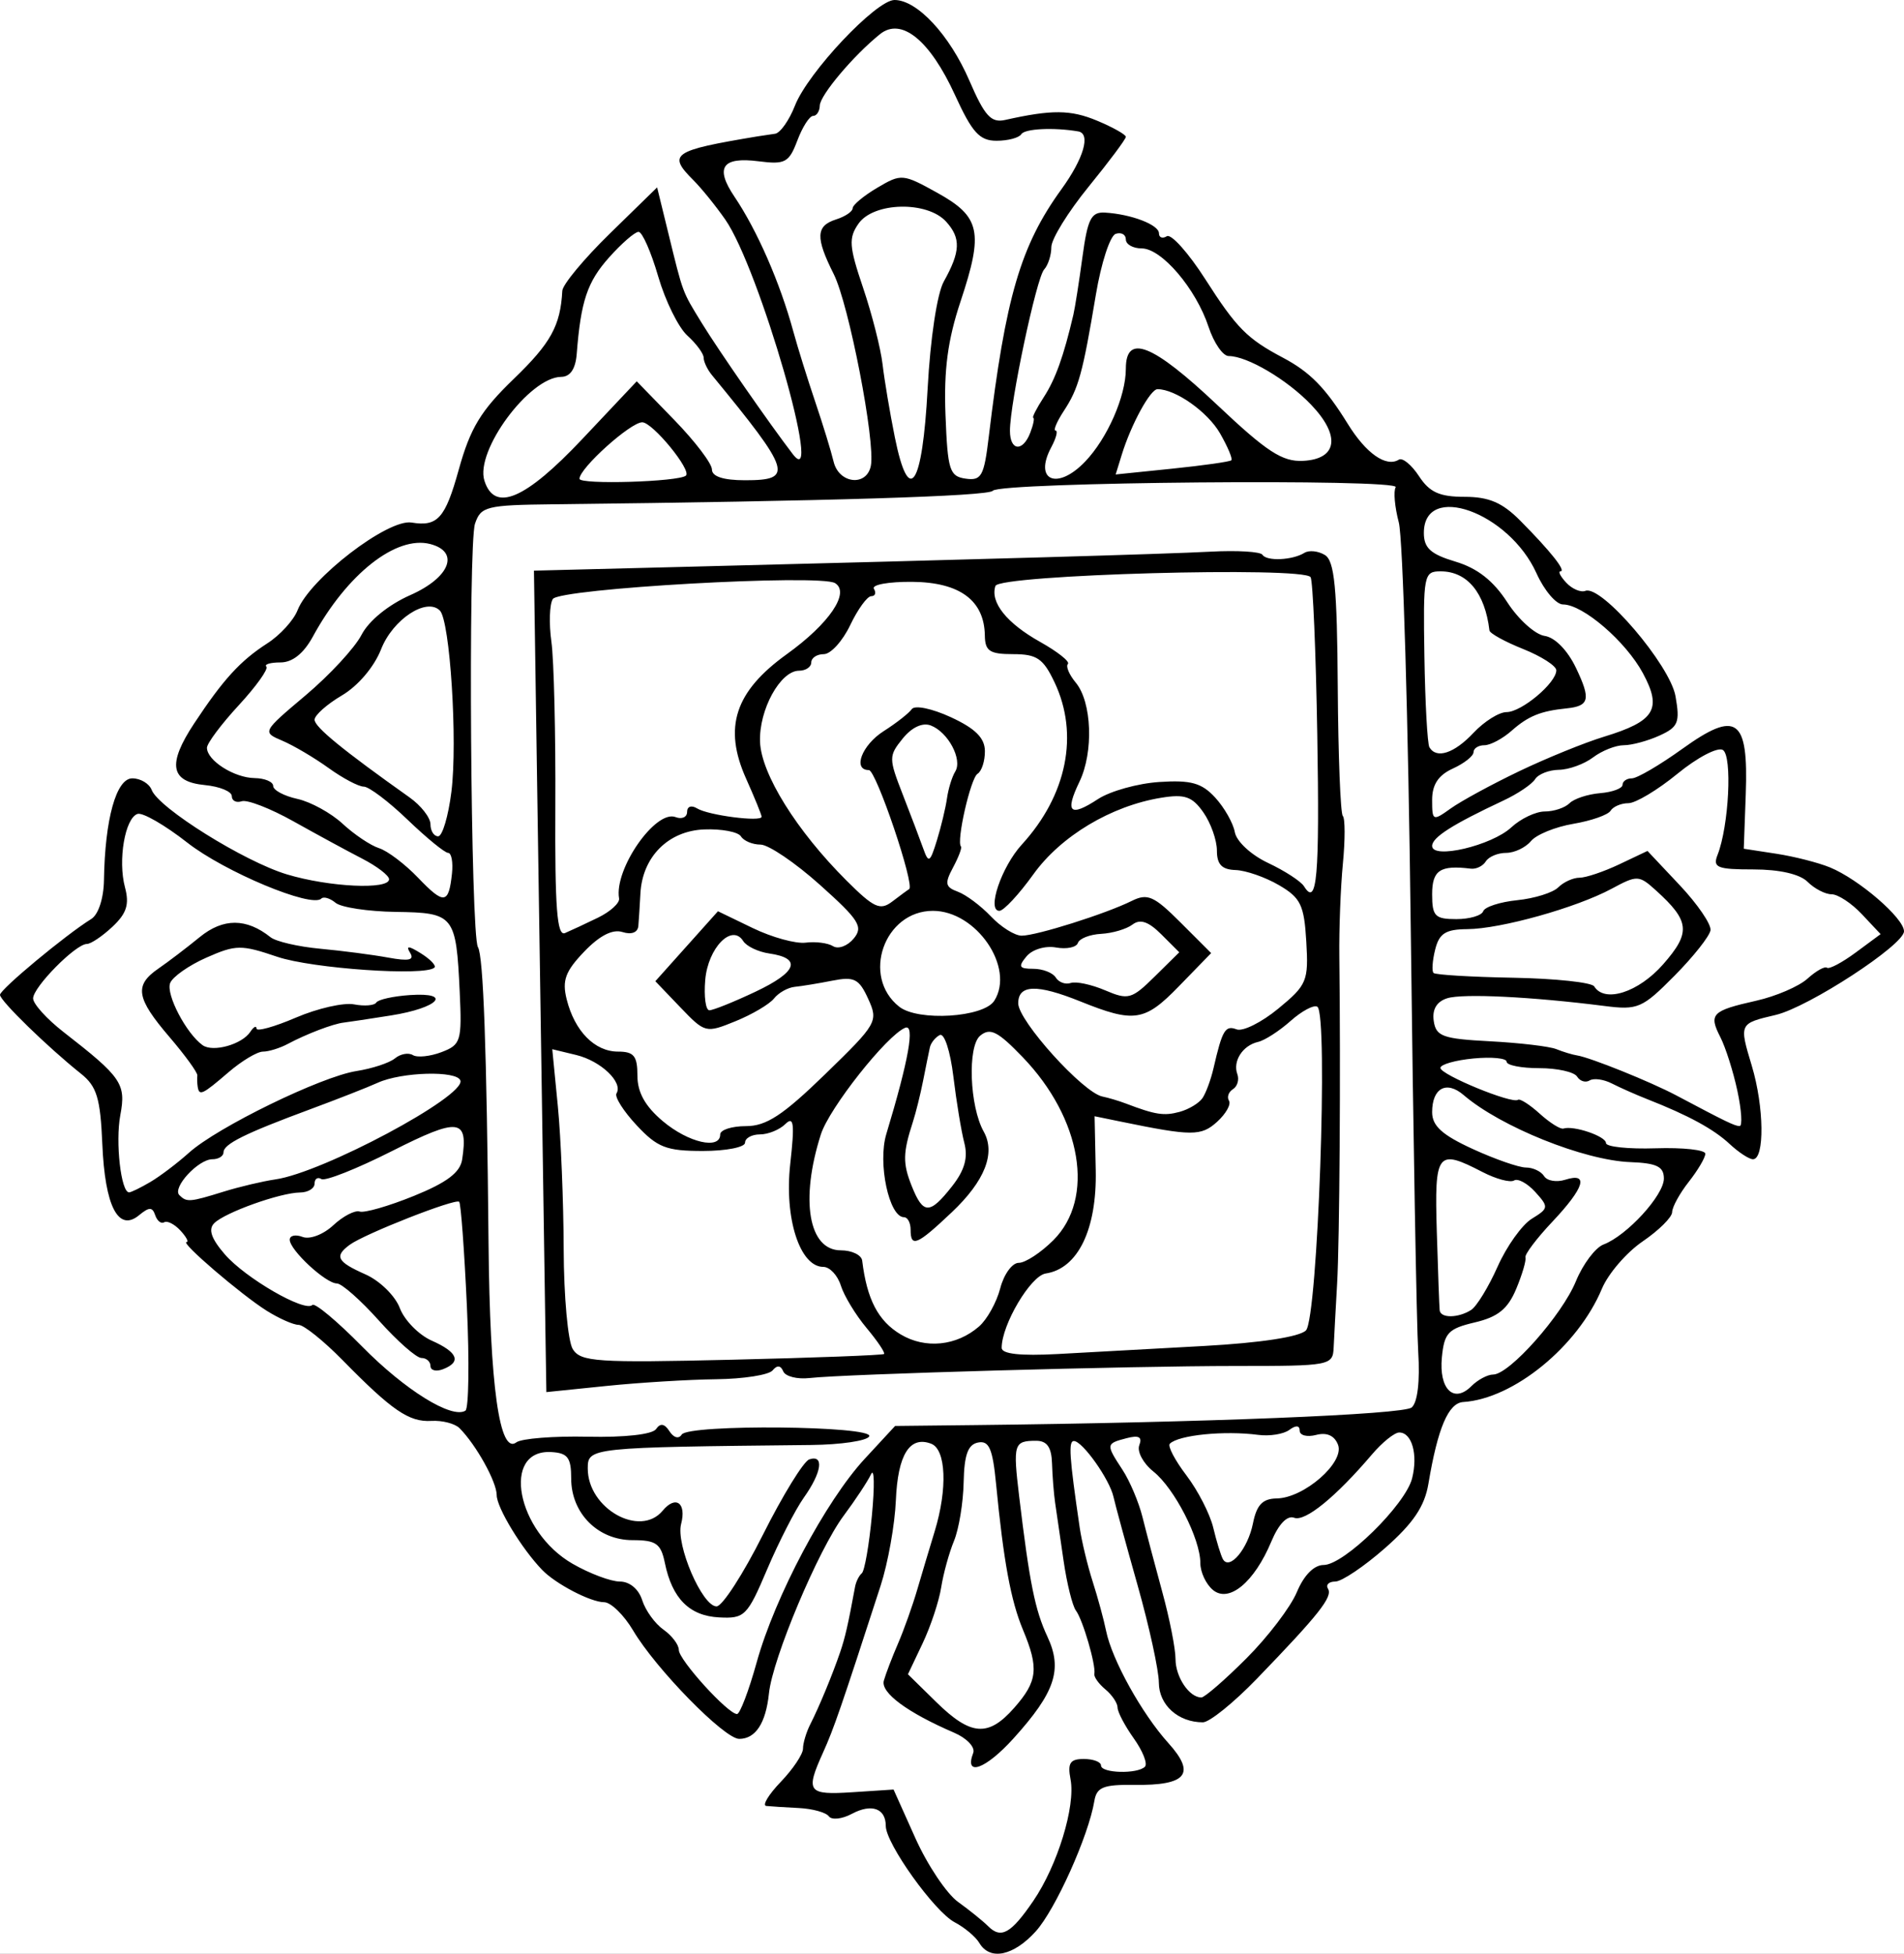 <?xml version="1.0" encoding="UTF-8" standalone="no"?>
<!-- Created with Inkscape (http://www.inkscape.org/) -->
<svg
   xmlns:dc="http://purl.org/dc/elements/1.1/"
   xmlns:cc="http://creativecommons.org/ns#"
   xmlns:rdf="http://www.w3.org/1999/02/22-rdf-syntax-ns#"
   xmlns:svg="http://www.w3.org/2000/svg"
   xmlns="http://www.w3.org/2000/svg"
   xmlns:sodipodi="http://sodipodi.sourceforge.net/DTD/sodipodi-0.dtd"
   xmlns:inkscape="http://www.inkscape.org/namespaces/inkscape"
   id="svg2"
   sodipodi:version="0.32"
   inkscape:version="0.46"
   width="230"
   height="235.944"
   version="1.0"
   sodipodi:docname="n_boxy_flower.svg"
   inkscape:output_extension="org.inkscape.output.svg.inkscape">
  <rect width="100%" height="100%" fill="#808080" stroke="none"/>
  <defs
     id="defs5">
    <inkscape:perspective
       sodipodi:type="inkscape:persp3d"
       inkscape:vp_x="0 : 526.18109 : 1"
       inkscape:vp_y="0 : 1000 : 0"
       inkscape:vp_z="744.09448 : 526.18109 : 1"
       inkscape:persp3d-origin="372.04724 : 350.78739 : 1"
       id="perspective9" />
  </defs>
  <sodipodi:namedview
     inkscape:window-height="756"
     inkscape:window-width="1222"
     inkscape:pageshadow="2"
     inkscape:pageopacity="1"
     guidetolerance="10.0"
     gridtolerance="10.0"
     objecttolerance="10.0"
     borderopacity="1.0"
     bordercolor="#666666"
     pagecolor="#ffffff"
     id="base"
     showgrid="false"
     inkscape:zoom="0.73020528"
     inkscape:cx="367.33223"
     inkscape:cy="159.56696"
     inkscape:window-x="-1"
     inkscape:window-y="0"
     inkscape:current-layer="svg2"
     showguides="true"
     inkscape:guide-bbox="true"
     borderlayer="true" />
  <rect
     style="opacity:1;fill:#ffffff;fill-opacity:1;stroke:#ffffff;stroke-width:0.5;stroke-linecap:square;stroke-miterlimit:4;stroke-dasharray:none;stroke-dashoffset:0;stroke-opacity:1"
     id="rect2401"
     width="1463.972"
     height="909.333"
     x="-329.567"
     y="-618.151" />
  <path
     style="fill:#000000"
     d="M 118.3,234.646 C 117.86,233.901 116.521,232.778 115.324,232.15 C 112.878,230.867 107,222.646 107,220.509 C 107,218.388 105.279,217.78 102.894,219.057 C 101.712,219.689 100.465,219.822 100.123,219.353 C 99.78,218.884 98.15,218.433 96.5,218.351 C 94.85,218.269 93.078,218.156 92.563,218.101 C 92.047,218.045 92.835,216.738 94.313,215.195 C 95.791,213.653 97,211.847 97,211.182 C 97,210.517 97.397,209.191 97.883,208.236 C 98.956,206.128 100.578,202.209 101.499,199.5 C 102.095,197.746 102.448,196.197 103.293,191.621 C 103.407,191.005 103.773,190.275 104.106,190 C 104.439,189.725 104.989,186.575 105.326,183 C 105.664,179.425 105.616,177.193 105.22,178.04 C 104.824,178.887 103.339,181.137 101.92,183.04 C 98.846,187.164 93.328,200.273 92.888,204.5 C 92.513,208.102 91.273,210 89.295,210 C 87.5,210 79.23,201.555 76.481,196.913 C 75.37,195.038 73.795,193.501 72.981,193.497 C 71.344,193.49 67.129,191.293 65.488,189.592 C 63.014,187.027 60,182.068 60,180.56 C 60,178.964 57.524,174.505 55.513,172.48 C 54.956,171.919 53.424,171.523 52.11,171.6 C 49.413,171.758 47.365,170.357 41.37,164.25 C 39.075,161.912 36.688,160 36.064,160 C 35.44,160 33.708,159.233 32.215,158.296 C 29.133,156.361 21.712,150 22.537,150 C 22.835,150 22.499,149.372 21.79,148.605 C 21.08,147.838 20.201,147.391 19.835,147.611 C 19.47,147.832 18.981,147.447 18.748,146.756 C 18.409,145.749 18.022,145.75 16.795,146.762 C 14.297,148.824 12.68,145.697 12.361,138.184 C 12.124,132.614 11.695,131.196 9.788,129.675 C 5.767,126.469 0,120.855 0,120.146 C 0,119.49 7.944,112.889 11.024,110.985 C 11.884,110.454 12.525,108.492 12.559,106.287 C 12.674,98.914 14.043,94 15.981,94 C 16.974,94 18.028,94.63 18.323,95.4 C 19.164,97.591 29.507,104.047 34.661,105.598 C 39.759,107.133 47,107.477 47,106.185 C 47,105.737 45.538,104.617 43.75,103.695 C 41.962,102.774 38.229,100.748 35.453,99.193 C 32.677,97.637 29.864,96.545 29.203,96.766 C 28.541,96.986 28,96.708 28,96.147 C 28,95.586 26.541,94.986 24.758,94.813 C 20.561,94.408 20.193,92.306 23.455,87.369 C 26.97,82.049 29.026,79.799 32.295,77.694 C 33.832,76.705 35.474,74.906 35.944,73.698 C 37.429,69.88 46.853,62.636 49.72,63.108 C 52.863,63.626 53.784,62.596 55.408,56.75 C 56.816,51.679 58.075,49.602 62.08,45.739 C 66.543,41.435 67.699,39.335 67.926,35.12 C 67.967,34.362 70.56,31.241 73.689,28.186 L 79.379,22.632 L 80.71,28.066 C 82.544,35.552 82.377,35.1 84.766,39 C 86.784,42.292 92.957,51.182 95.769,54.847 C 99.623,59.868 91.712,32.393 87.61,26.514 C 86.465,24.871 84.734,22.733 83.763,21.764 C 80.603,18.603 81.216,18.184 91.5,16.471 C 92.05,16.38 93.008,16.236 93.629,16.152 C 94.249,16.069 95.331,14.537 96.032,12.75 C 97.61,8.729 105.842,1.1657342e-14 108.057,1.1657342e-14 C 110.793,1.1657342e-14 114.714,4.219 117.094,9.725 C 118.954,14.026 119.719,14.867 121.426,14.485 C 127.063,13.223 129.333,13.241 132.525,14.575 C 134.436,15.373 136,16.252 136,16.527 C 136,16.803 133.975,19.514 131.5,22.553 C 129.025,25.592 127,28.87 127,29.839 C 127,30.808 126.607,32.028 126.127,32.55 C 125.202,33.556 122,48.663 122,52.02 C 122,54.469 123.55,54.614 124.458,52.25 C 124.827,51.288 124.988,50.48 124.815,50.456 C 124.642,50.432 125.216,49.307 126.092,47.956 C 127.498,45.786 128.483,43.042 129.664,38 C 129.858,37.175 130.35,34.038 130.759,31.028 C 131.386,26.408 131.813,25.574 133.501,25.677 C 136.673,25.869 140,27.148 140,28.176 C 140,28.694 140.428,28.854 140.951,28.53 C 141.474,28.207 143.564,30.541 145.596,33.717 C 149.372,39.62 150.645,40.907 154.97,43.194 C 158.246,44.927 160.116,46.834 162.807,51.187 C 165.021,54.77 167.44,56.464 168.981,55.512 C 169.421,55.24 170.516,56.138 171.414,57.509 C 172.688,59.454 173.895,60 176.917,60 C 179.854,60 181.478,60.695 183.644,62.878 C 187.307,66.57 189.235,69 188.5,69 C 188.182,69 188.499,69.619 189.205,70.375 C 189.912,71.131 190.951,71.573 191.514,71.356 C 193.452,70.612 201.733,80.295 202.399,84.083 C 202.955,87.25 202.731,87.802 200.467,88.833 C 199.058,89.475 197.113,90 196.144,90 C 195.175,90 193.509,90.661 192.441,91.468 C 191.374,92.276 189.514,92.951 188.309,92.968 C 187.104,92.986 185.812,93.496 185.437,94.102 C 185.062,94.708 183.348,95.864 181.628,96.671 C 175.44,99.573 173,101.127 173,102.166 C 173,103.815 180.19,102.126 182.565,99.919 C 183.7,98.864 185.522,98 186.614,98 C 187.707,98 189.047,97.553 189.594,97.006 C 190.141,96.459 191.806,95.911 193.294,95.788 C 194.782,95.665 196,95.212 196,94.782 C 196,94.352 196.509,94 197.131,94 C 197.752,94 200.488,92.4 203.211,90.444 C 209.796,85.713 211.221,86.73 210.885,95.924 L 210.645,102.5 L 214.573,103.103 C 216.733,103.434 219.65,104.177 221.056,104.754 C 224.551,106.188 230,110.89 230,112.471 C 230,114.121 218.459,121.642 214.5,122.572 C 210.075,123.611 210.077,123.606 211.614,128.714 C 213.103,133.662 213.182,140 211.754,140 C 211.293,140 210.028,139.172 208.941,138.16 C 207.003,136.354 203.97,134.703 199,132.75 C 197.625,132.209 195.694,131.354 194.709,130.85 C 193.725,130.345 192.518,130.18 192.028,130.482 C 191.539,130.785 190.856,130.575 190.51,130.016 C 190.165,129.457 188.108,129 185.941,129 C 183.774,129 182,128.651 182,128.224 C 182,127.796 180.2,127.619 178,127.829 C 175.8,128.038 174,128.552 174,128.969 C 174,129.789 182.669,133.355 183.368,132.822 C 183.6,132.645 184.785,133.4 186,134.5 C 187.215,135.6 188.5,136.407 188.855,136.294 C 190.096,135.897 194,137.225 194,138.044 C 194,138.499 196.7,138.784 200,138.677 C 203.3,138.571 206,138.866 206,139.334 C 206,139.802 205.1,141.329 204,142.727 C 202.9,144.126 201.997,145.772 201.993,146.385 C 201.989,146.998 200.389,148.588 198.436,149.918 C 196.484,151.248 194.266,153.821 193.507,155.638 C 190.6,162.595 182.836,168.936 176.757,169.319 C 174.964,169.432 173.68,172.446 172.549,179.196 C 172.092,181.921 170.72,183.957 167.324,186.946 C 164.791,189.176 162.08,191 161.3,191 C 160.52,191 160.124,191.392 160.42,191.871 C 161.017,192.837 159.323,194.979 151.816,202.75 C 149.026,205.637 146.097,208 145.306,208 C 142.323,208 140,205.91 139.988,203.215 C 139.981,201.722 138.831,196.45 137.433,191.5 C 136.035,186.55 134.718,181.721 134.506,180.769 C 134.039,178.663 130.792,174.075 129.738,174.031 C 129.042,174.003 129.167,175.898 130.428,184.5 C 130.67,186.15 131.374,189.075 131.992,191 C 132.61,192.925 133.342,195.611 133.617,196.969 C 134.325,200.452 137.94,206.964 141.131,210.5 C 144.5,214.233 143.354,215.64 137.012,215.558 C 133.282,215.51 132.473,215.836 132.196,217.5 C 131.494,221.724 127.494,230.621 125.115,233.25 C 122.424,236.223 119.576,236.807 118.3,234.646 z M 124.824,229.565 C 127.745,225.285 129.939,218.132 129.321,214.899 C 128.941,212.914 129.256,212.429 130.924,212.429 C 132.066,212.429 133,212.782 133,213.214 C 133,214.152 137.392,214.275 138.304,213.363 C 138.654,213.012 138.054,211.481 136.97,209.958 C 135.887,208.436 135,206.753 135,206.218 C 135,205.683 134.339,204.697 133.532,204.026 C 132.725,203.356 132.123,202.514 132.196,202.154 C 132.406,201.114 130.8,195.6 129.967,194.5 C 129.55,193.95 128.881,191.25 128.48,188.5 C 128.08,185.75 127.62,182.6 127.459,181.5 C 127.298,180.4 127.129,178.262 127.083,176.75 C 127.024,174.78 126.48,174 125.167,174 C 122.468,174 122.353,174.375 123.112,180.708 C 124.366,191.169 125.029,194.459 126.531,197.666 C 128.381,201.615 127.458,204.381 122.436,209.939 C 119.06,213.676 116.441,214.619 117.564,211.695 C 117.826,211.012 116.793,209.917 115.27,209.261 C 109.608,206.824 106.359,204.42 106.766,202.97 C 106.993,202.162 107.762,200.15 108.475,198.5 C 109.187,196.85 110.231,193.925 110.794,192 C 111.358,190.075 112.31,186.893 112.91,184.929 C 114.476,179.799 114.286,175.047 112.487,174.357 C 109.893,173.361 108.449,175.674 108.219,181.19 C 108.098,184.11 107.269,188.75 106.377,191.5 C 101.576,206.302 100.727,208.762 99.422,211.651 C 97.274,216.411 97.559,216.796 102.971,216.444 L 107.942,216.12 L 110.582,222.003 C 112.034,225.239 114.353,228.7 115.734,229.693 C 117.115,230.687 118.75,232.006 119.367,232.625 C 120.926,234.186 122.129,233.511 124.824,229.565 z M 122.516,206.25 C 125.342,203.04 125.516,201.48 123.57,196.822 C 122.106,193.317 121.228,188.553 120.322,179.195 C 119.911,174.952 119.477,173.954 118.154,174.209 C 116.926,174.445 116.476,175.683 116.407,179.014 C 116.356,181.481 115.832,184.666 115.242,186.091 C 114.653,187.517 113.955,190.047 113.692,191.714 C 113.43,193.381 112.419,196.423 111.446,198.472 L 109.678,202.199 L 113.089,205.546 C 117.275,209.655 119.382,209.812 122.516,206.25 z M 91.408,200.75 C 93.616,192.803 99.738,181.277 104.466,176.167 L 108.128,172.209 L 117.814,172.103 C 145.486,171.798 169.498,170.832 170.524,169.98 C 171.238,169.387 171.542,166.821 171.319,163.261 C 171.121,160.092 170.714,137.025 170.415,112 C 170.115,86.975 169.466,64.967 168.973,63.094 C 168.479,61.221 168.31,59.307 168.598,58.842 C 169.25,57.786 120.713,58.213 119.929,59.269 C 119.439,59.929 100.024,60.526 66.817,60.902 C 58.746,60.993 58.082,61.158 57.38,63.25 C 56.531,65.782 56.857,112.96 57.733,114.378 C 58.39,115.44 58.796,126.778 59.015,150.167 C 59.176,167.401 60.34,175.722 62.376,174.19 C 62.994,173.724 66.875,173.418 71,173.509 C 75.461,173.608 78.804,173.234 79.25,172.587 C 79.769,171.835 80.27,171.918 80.875,172.857 C 81.381,173.641 82.001,173.808 82.344,173.253 C 83.138,171.968 105.663,172.183 105,173.469 C 104.725,174.003 101.575,174.47 98,174.508 C 71.235,174.79 71,174.815 71,177.347 C 71,182.181 77.313,185.738 80.047,182.444 C 81.622,180.545 82.944,181.498 82.277,184.05 C 81.621,186.558 84.825,194 86.56,194 C 87.251,194 89.775,190.099 92.168,185.33 C 94.562,180.561 97.078,176.474 97.76,176.247 C 99.577,175.641 99.273,177.806 97.115,180.846 C 96.079,182.305 94.084,186.2 92.681,189.5 C 90.269,195.177 89.955,195.491 86.861,195.33 C 83.28,195.144 81.192,193.046 80.313,188.75 C 79.834,186.412 79.25,186 76.414,186 C 72.233,186 69,182.757 68.999,178.561 C 68.999,176.036 68.579,175.476 66.602,175.362 C 60.51,175.012 62.402,184.96 69.169,188.855 C 71.219,190.035 73.789,191 74.881,191 C 76.061,191 77.153,191.911 77.576,193.25 C 77.967,194.488 79.122,196.088 80.144,196.807 C 81.165,197.525 82,198.629 82,199.259 C 82,200.466 87.936,207 89.032,207 C 89.384,207 90.453,204.188 91.408,200.75 z M 65.878,160.311 C 65.688,148.197 65.198,115.79 64.832,91.208 L 64.5,68.916 L 82.5,68.461 C 119.249,67.534 140.66,66.916 146.289,66.621 C 149.473,66.454 152.267,66.623 152.497,66.995 C 152.997,67.803 156.117,67.664 157.565,66.769 C 158.132,66.418 159.249,66.536 160.048,67.029 C 161.206,67.745 161.52,70.975 161.599,82.979 C 161.653,91.257 161.928,98.261 162.21,98.544 C 162.493,98.826 162.497,101.406 162.22,104.278 C 161.942,107.15 161.748,112.2 161.788,115.5 C 161.955,129.298 161.816,149.877 161.523,155 C 161.349,158.025 161.161,161.506 161.104,162.734 C 161.002,164.915 160.714,164.969 149.25,164.968 C 136.369,164.968 102.103,165.936 97.788,166.423 C 96.297,166.591 94.868,166.227 94.614,165.614 C 94.311,164.882 93.869,164.843 93.326,165.5 C 92.872,166.05 89.8,166.531 86.5,166.568 C 83.2,166.606 77.237,166.97 73.25,167.379 L 66,168.121 L 65.878,160.311 z M 106.791,163.518 C 106.951,163.371 106,161.957 104.678,160.376 C 103.356,158.794 101.957,156.488 101.57,155.25 C 101.182,154.012 100.232,153 99.458,153 C 96.621,153 94.728,147.126 95.458,140.586 C 96.006,135.675 95.892,134.741 94.869,135.75 C 94.171,136.438 92.79,137 91.8,137 C 90.81,137 90,137.45 90,138 C 90,138.55 87.706,139 84.901,139 C 80.488,139 79.413,138.583 76.905,135.898 C 75.311,134.192 74.216,132.459 74.472,132.046 C 75.295,130.714 72.582,128.129 69.607,127.41 L 66.713,126.711 L 67.387,133.606 C 67.757,137.398 68.075,145.163 68.092,150.862 C 68.109,156.561 68.603,161.992 69.189,162.931 C 70.148,164.466 72.09,164.596 88.378,164.212 C 98.345,163.977 106.631,163.664 106.791,163.518 z M 145.495,162.548 C 152.269,162.173 156.976,161.453 157.755,160.673 C 159.181,159.248 160.478,122.413 159.131,121.581 C 158.709,121.32 157.253,122.095 155.895,123.303 C 154.537,124.512 152.772,125.649 151.973,125.83 C 150.116,126.252 148.893,128.15 149.467,129.718 C 149.712,130.388 149.475,131.207 148.94,131.537 C 148.405,131.868 148.189,132.497 148.46,132.935 C 148.731,133.374 148.083,134.519 147.021,135.481 C 145.094,137.225 143.986,137.222 135.362,135.45 L 132.225,134.806 L 132.362,141.329 C 132.513,148.464 130.212,153.213 126.321,153.797 C 124.5,154.071 121,159.979 121,162.78 C 121,163.517 123.26,163.765 127.75,163.523 C 131.463,163.322 139.448,162.884 145.495,162.548 z M 118.265,160.197 C 119.236,159.353 120.39,157.276 120.829,155.581 C 121.268,153.887 122.274,152.505 123.064,152.51 C 123.854,152.516 125.737,151.283 127.25,149.769 C 132.295,144.722 130.681,135.096 123.547,127.68 C 120.528,124.542 119.611,124.078 118.404,125.079 C 116.854,126.366 117.121,133.606 118.831,136.661 C 120.29,139.27 118.97,142.617 114.995,146.383 C 110.772,150.384 110,150.712 110,148.5 C 110,147.675 109.64,147 109.201,147 C 107.398,147 106.007,140.459 107.065,136.958 C 109.776,127.984 110.549,123.628 109.344,124.123 C 107.121,125.034 100.177,133.814 99.159,137 C 96.63,144.917 97.677,151 101.567,151 C 102.905,151 104.069,151.562 104.152,152.25 C 104.723,156.933 106.083,159.535 108.808,161.159 C 111.791,162.936 115.555,162.553 118.265,160.197 z M 115.001,143.272 C 116.525,141.334 116.955,139.814 116.487,138.022 C 116.124,136.635 115.529,133.025 115.164,130 C 114.793,126.931 114.068,124.721 113.522,125 C 112.984,125.275 112.445,125.95 112.325,126.5 C 112.204,127.05 111.839,128.85 111.513,130.5 C 111.188,132.15 110.629,134.4 110.272,135.5 C 109.059,139.235 109.037,140.496 110.141,143.25 C 111.519,146.691 112.308,146.695 115.001,143.272 z M 87,137 C 87,136.45 88.399,136 90.11,136 C 92.572,136 94.565,134.694 99.688,129.719 C 105.959,123.63 106.118,123.352 104.879,120.635 C 103.773,118.206 103.194,117.912 100.551,118.432 C 98.873,118.763 96.825,119.099 96,119.179 C 95.175,119.26 94.05,119.892 93.5,120.584 C 92.95,121.277 90.859,122.511 88.854,123.327 C 85.261,124.789 85.165,124.765 82.186,121.655 L 79.163,118.5 L 82.945,114.275 L 86.728,110.05 L 90.942,112.086 C 93.26,113.206 96.134,113.996 97.329,113.842 C 98.523,113.688 100.011,113.88 100.637,114.27 C 101.262,114.659 102.381,114.246 103.124,113.35 C 104.307,111.925 103.801,111.12 99.047,106.862 C 96.062,104.188 92.831,102 91.869,102 C 90.906,102 89.843,101.554 89.506,101.009 C 89.169,100.464 87.17,100.086 85.064,100.169 C 80.728,100.338 77.597,103.481 77.362,107.898 C 77.285,109.329 77.173,111.093 77.112,111.817 C 77.044,112.617 76.29,112.909 75.193,112.561 C 73.999,112.182 72.43,112.986 70.568,114.929 C 68.29,117.307 67.885,118.409 68.453,120.685 C 69.412,124.526 71.842,127 74.655,127 C 76.578,127 77,127.524 77,129.911 C 77,131.934 77.939,133.612 80.077,135.411 C 83.154,138.001 87,138.883 87,137 z M 145.259,132.615 C 145.676,132.002 146.276,130.375 146.592,129 C 147.652,124.392 148.01,123.79 149.379,124.315 C 150.128,124.603 152.396,123.474 154.419,121.806 C 157.882,118.952 158.079,118.479 157.798,113.713 C 157.538,109.292 157.121,108.43 154.5,106.899 C 152.85,105.935 150.488,105.113 149.25,105.073 C 147.597,105.019 147,104.396 147,102.722 C 147,101.47 146.265,99.396 145.367,98.113 C 144.023,96.194 143.124,95.88 140.285,96.341 C 134.23,97.324 128.153,100.96 124.828,105.591 C 123.086,108.016 121.239,110 120.722,110 C 119.173,110 120.973,104.686 123.431,102 C 128.888,96.037 130.371,88.691 127.386,82.401 C 126.019,79.52 125.254,79 122.386,79 C 119.551,79 118.995,78.634 118.967,76.75 C 118.904,72.515 115.952,70.326 110.227,70.268 C 107.36,70.239 105.263,70.617 105.566,71.107 C 105.87,71.598 105.725,72 105.244,72 C 104.764,72 103.619,73.575 102.701,75.5 C 101.783,77.425 100.35,79 99.516,79 C 98.682,79 98,79.45 98,80 C 98,80.55 97.335,81 96.523,81 C 94.26,81 91.666,85.732 91.811,89.595 C 91.957,93.476 96.24,100.345 102.246,106.334 C 105.578,109.656 106.32,109.995 107.796,108.867 C 108.733,108.151 109.644,107.482 109.821,107.379 C 110.554,106.951 105.836,93 104.958,93 C 102.96,93 104.113,89.974 106.75,88.296 C 108.263,87.334 109.789,86.138 110.142,85.639 C 110.501,85.131 112.581,85.562 114.866,86.616 C 117.806,87.973 118.956,89.113 118.974,90.691 C 118.988,91.896 118.589,93.136 118.087,93.446 C 117.248,93.965 115.501,101.63 116.084,102.236 C 116.224,102.381 115.793,103.519 115.126,104.765 C 114.093,106.696 114.178,107.127 115.707,107.69 C 116.693,108.054 118.491,109.397 119.702,110.675 C 120.913,111.954 122.585,113 123.417,113 C 125.21,113 133.571,110.36 136.705,108.805 C 138.62,107.854 139.396,108.196 142.607,111.407 L 146.304,115.104 L 142.402,119.118 C 138.268,123.371 137.019,123.562 130.5,120.938 C 125.252,118.825 123,118.894 123,121.168 C 123,123.282 130.822,131.946 133.162,132.424 C 133.898,132.575 135.175,132.955 136,133.27 C 139.568,134.63 140.612,134.792 142.5,134.276 C 143.6,133.976 144.841,133.229 145.259,132.615 z M 120.108,120.859 C 122.636,116.87 117.946,110 112.695,110 C 106.81,110 104.018,117.939 108.624,121.577 C 110.901,123.376 118.828,122.88 120.108,120.859 z M 91.254,119.771 C 96.3,117.386 96.899,115.725 92.922,115.149 C 91.59,114.956 90.175,114.281 89.778,113.649 C 88.423,111.491 85.52,114.466 85.19,118.351 C 85.019,120.358 85.244,122.004 85.69,122.009 C 86.135,122.013 88.639,121.006 91.254,119.771 z M 140.281,112.837 C 138.738,111.293 137.731,110.951 136.805,111.655 C 136.087,112.2 134.382,112.706 133.015,112.779 C 131.648,112.852 130.385,113.347 130.207,113.879 C 130.03,114.411 128.84,114.657 127.563,114.426 C 126.263,114.19 124.694,114.664 123.998,115.502 C 122.962,116.75 123.099,117 124.819,117 C 125.953,117 127.175,117.474 127.533,118.053 C 127.891,118.632 128.705,118.929 129.342,118.713 C 129.979,118.497 131.85,118.896 133.5,119.6 C 136.29,120.789 136.709,120.673 139.476,117.944 L 142.453,115.008 L 140.281,112.837 z M 72.231,110.827 C 73.732,110.097 74.882,109.05 74.784,108.5 C 74.163,104.98 79.186,97.75 81.606,98.679 C 82.373,98.973 83,98.689 83,98.048 C 83,97.389 83.527,97.208 84.213,97.632 C 85.562,98.465 92,99.296 92,98.637 C 92,98.407 91.157,96.335 90.126,94.032 C 87.355,87.843 88.77,83.516 95.043,79.005 C 100.174,75.315 102.723,71.565 100.875,70.423 C 99.053,69.297 67.576,71.07 66.778,72.343 C 66.38,72.979 66.303,75.3 66.609,77.5 C 66.915,79.7 67.128,88.635 67.084,97.356 C 67.022,109.668 67.283,113.094 68.252,112.683 C 68.938,112.392 70.729,111.557 72.231,110.827 z M 159.124,88.71 C 158.957,78.704 158.594,70.151 158.318,69.705 C 157.498,68.378 120.7,69.4 120.246,70.763 C 119.589,72.734 121.605,75.259 125.64,77.518 C 127.763,78.707 129.275,79.907 129,80.186 C 128.725,80.465 129.153,81.48 129.952,82.442 C 131.9,84.789 132.123,90.827 130.395,94.412 C 128.606,98.125 129.244,98.725 132.627,96.509 C 134.106,95.54 137.444,94.608 140.045,94.439 C 143.869,94.19 145.159,94.549 146.787,96.315 C 147.894,97.517 148.964,99.399 149.164,100.498 C 149.368,101.62 151.132,103.253 153.187,104.22 C 155.2,105.168 157.152,106.436 157.524,107.038 C 159.094,109.579 159.413,105.924 159.124,88.71 z M 114.395,96.404 C 114.558,95.252 115.006,93.799 115.392,93.175 C 116.29,91.723 114.536,88.42 112.44,87.615 C 111.437,87.231 110.15,87.828 109.047,89.19 C 107.345,91.292 107.345,91.575 109.047,95.942 C 110.025,98.449 111.144,101.4 111.535,102.5 C 112.17,104.284 112.346,104.177 113.173,101.5 C 113.683,99.85 114.233,97.557 114.395,96.404 z M 150.565,200.277 C 153.163,197.679 155.905,194.079 156.658,192.277 C 157.511,190.234 158.73,189 159.893,189 C 162.358,189 169.779,181.731 170.582,178.528 C 171.304,175.652 170.557,173 169.025,173 C 168.454,173 166.977,174.187 165.743,175.637 C 161.361,180.788 157.655,183.805 156.331,183.297 C 155.497,182.977 154.455,184.061 153.577,186.161 C 151.518,191.089 148.459,193.626 146.519,192.016 C 145.684,191.322 145,189.866 145,188.779 C 145,185.839 141.879,179.749 139.329,177.713 C 138.098,176.731 137.331,175.301 137.625,174.536 C 138.009,173.535 137.576,173.298 136.079,173.69 C 133.582,174.343 133.573,174.418 135.6,177.513 C 136.48,178.856 137.566,181.428 138.014,183.227 C 138.461,185.027 139.541,189.109 140.413,192.299 C 141.286,195.488 142,199.111 142,200.349 C 142,202.533 143.655,205 145.121,205 C 145.518,205 147.968,202.875 150.565,200.277 z M 151.355,183.978 C 151.803,181.737 152.513,180.991 154.225,180.964 C 157.535,180.912 162.449,176.612 161.632,174.484 C 161.206,173.372 160.28,172.955 158.988,173.293 C 157.895,173.579 157,173.35 157,172.784 C 157,172.131 156.543,172.095 155.75,172.685 C 155.062,173.197 153.375,173.468 152,173.287 C 147.906,172.748 142.365,173.302 141.311,174.356 C 141.029,174.638 141.934,176.361 143.321,178.184 C 144.709,180.008 146.167,182.85 146.56,184.5 C 146.954,186.15 147.479,187.859 147.727,188.299 C 148.519,189.701 150.738,187.058 151.355,183.978 z M 56.398,157.706 C 56.09,150.995 55.672,145.338 55.469,145.136 C 55.03,144.696 44.042,149.012 42.25,150.327 C 40.356,151.718 40.707,152.382 44.142,153.903 C 45.874,154.669 47.738,156.495 48.295,157.97 C 48.851,159.442 50.587,161.214 52.153,161.907 C 55.31,163.305 55.772,164.49 53.5,165.362 C 52.675,165.678 52,165.501 52,164.969 C 52,164.436 51.509,164 50.908,164 C 50.308,164 48.005,161.975 45.789,159.5 C 43.574,157.025 41.282,155 40.695,155 C 39.35,155 35,150.966 35,149.719 C 35,149.206 35.699,149.054 36.553,149.382 C 37.42,149.715 39.058,149.092 40.258,147.974 C 41.441,146.872 42.877,146.126 43.449,146.316 C 44.021,146.507 46.966,145.658 49.994,144.43 C 53.985,142.811 55.591,141.599 55.829,140.025 C 56.582,135.061 55.443,134.923 47.376,139 C 43.128,141.147 39.281,142.673 38.826,142.393 C 38.372,142.112 38,142.358 38,142.941 C 38,143.523 37.212,144.007 36.25,144.015 C 33.86,144.036 27.175,146.424 25.878,147.722 C 25.135,148.465 25.516,149.584 27.16,151.487 C 29.64,154.357 36.824,158.51 37.734,157.599 C 38.031,157.302 40.74,159.565 43.754,162.627 C 48.921,167.877 54.571,171.383 56.22,170.364 C 56.626,170.113 56.707,164.417 56.398,157.706 z M 180.369,166 C 182.329,166 188.681,158.843 190.366,154.736 C 191.215,152.666 192.718,150.667 193.705,150.294 C 196.529,149.227 201.001,144.34 200.994,142.327 C 200.99,140.884 200.136,140.468 196.934,140.346 C 191.346,140.134 181.268,136.081 176.813,132.254 C 174.728,130.462 173,131.397 173,134.315 C 173,135.972 174.202,137.063 177.892,138.756 C 180.582,139.99 183.481,141 184.333,141 C 185.185,141 186.171,141.468 186.525,142.041 C 186.879,142.613 188.03,142.808 189.084,142.473 C 191.973,141.556 191.397,143.437 187.535,147.532 C 185.628,149.553 184.16,151.498 184.272,151.853 C 184.384,152.209 183.879,153.927 183.149,155.672 C 182.142,158.079 180.94,159.051 178.161,159.703 C 174.944,160.459 174.461,160.972 174.176,163.927 C 173.806,167.762 175.613,169.53 177.734,167.409 C 178.509,166.634 179.694,166 180.369,166 z M 177.711,158.2 C 178.377,157.776 179.817,155.421 180.91,152.965 C 182.003,150.509 183.862,147.907 185.043,147.183 C 187.085,145.929 187.106,145.774 185.46,143.956 C 184.51,142.906 183.356,142.28 182.896,142.564 C 182.435,142.849 180.718,142.388 179.079,141.541 C 173.593,138.704 173.278,139.116 173.563,148.75 C 173.706,153.562 173.862,157.838 173.911,158.25 C 174.026,159.217 176.155,159.189 177.711,158.2 z M 27.007,143.916 C 28.928,143.32 31.75,142.653 33.277,142.433 C 38.983,141.611 56.199,132.415 55.617,130.5 C 55.242,129.268 48.517,129.446 45.624,130.765 C 44.456,131.297 40.8,132.732 37.5,133.954 C 29.561,136.893 27,138.165 27,139.169 C 27,139.626 26.395,140 25.655,140 C 23.946,140 20.775,143.442 21.665,144.331 C 22.549,145.215 22.91,145.187 27.007,143.916 z M 18.155,142.75 C 19.326,142.062 21.428,140.471 22.828,139.212 C 26.262,136.126 38.798,130.014 43.057,129.349 C 44.951,129.054 47.043,128.366 47.706,127.82 C 48.37,127.274 49.344,127.095 49.872,127.421 C 50.4,127.747 51.956,127.587 53.329,127.065 C 55.676,126.173 55.808,125.736 55.533,119.808 C 55.1,110.511 54.874,110.227 47.812,110.128 C 44.481,110.081 41.207,109.587 40.536,109.03 C 39.865,108.473 39.089,108.244 38.812,108.521 C 37.647,109.686 27.131,105.293 22.613,101.753 C 19.925,99.648 17.225,98.091 16.613,98.295 C 15.097,98.799 14.225,103.906 15.098,107.164 C 15.647,109.216 15.3,110.308 13.591,111.914 C 12.37,113.061 10.975,114 10.49,114 C 9.145,114 4,119.213 4,120.576 C 4,121.238 5.656,123.066 7.679,124.639 C 14.711,130.107 15.244,130.887 14.533,134.678 C 13.923,137.929 14.613,144 15.593,144 C 15.832,144 16.985,143.438 18.155,142.75 z M 23.882,131.25 C 23.817,130.838 23.797,130.221 23.838,129.88 C 23.88,129.538 22.358,127.442 20.457,125.221 C 16.441,120.529 16.196,118.994 19.139,116.971 C 20.316,116.162 22.557,114.454 24.121,113.177 C 26.955,110.86 29.77,110.863 32.681,113.188 C 33.331,113.706 36.031,114.331 38.681,114.577 C 41.332,114.822 45.026,115.303 46.892,115.646 C 49.404,116.107 50.09,115.955 49.537,115.061 C 48.995,114.183 49.354,114.204 50.85,115.138 C 51.982,115.846 52.717,116.616 52.483,116.85 C 51.413,117.92 37.706,116.979 33.486,115.547 C 29.136,114.07 28.496,114.078 24.932,115.65 C 22.813,116.585 20.842,117.97 20.551,118.727 C 20.028,120.092 22.506,124.826 24.477,126.227 C 25.73,127.117 29.232,126.137 30.235,124.615 C 30.639,124.002 30.976,123.822 30.985,124.215 C 30.993,124.607 33.136,124.014 35.745,122.895 C 38.355,121.776 41.516,121.057 42.769,121.296 C 44.023,121.536 45.23,121.436 45.454,121.075 C 45.677,120.714 47.503,120.308 49.512,120.172 C 54.734,119.82 52.968,121.724 47.227,122.634 C 44.627,123.046 42.05,123.435 41.5,123.499 C 40.225,123.646 37.002,124.878 34.764,126.073 C 33.809,126.583 32.459,127.001 31.764,127.001 C 31.069,127.002 29.192,128.127 27.595,129.501 C 24.449,132.207 24.061,132.389 23.882,131.25 z M 209.876,131.75 C 209.375,129.412 208.447,126.488 207.814,125.251 C 206.387,122.462 206.782,122.061 212.157,120.853 C 214.53,120.32 217.312,119.123 218.34,118.192 C 219.369,117.261 220.428,116.667 220.695,116.872 C 220.962,117.076 222.528,116.246 224.176,115.028 L 227.173,112.813 L 224.912,110.406 C 223.669,109.083 222.023,108 221.254,108 C 220.486,108 219.182,107.325 218.357,106.5 C 217.421,105.564 214.964,105 211.822,105 C 207.43,105 206.874,104.776 207.475,103.25 C 208.845,99.772 209.277,91.289 208.12,90.574 C 207.498,90.19 205.033,91.478 202.642,93.438 C 200.25,95.397 197.579,97 196.706,97 C 195.833,97 194.864,97.411 194.554,97.913 C 194.244,98.415 192.218,99.125 190.052,99.491 C 187.887,99.857 185.584,100.796 184.935,101.578 C 184.286,102.36 182.937,103 181.937,103 C 180.936,103 179.833,103.462 179.484,104.026 C 179.135,104.591 178.321,104.988 177.675,104.908 C 173.966,104.45 173,105.089 173,108 C 173,110.648 173.343,111 175.917,111 C 177.521,111 178.983,110.572 179.167,110.049 C 179.35,109.525 181.203,108.925 183.285,108.714 C 185.366,108.503 187.594,107.806 188.235,107.165 C 188.876,106.524 190.03,106 190.799,106 C 191.568,106 193.731,105.272 195.605,104.383 L 199.013,102.766 L 202.914,106.909 C 205.06,109.187 206.73,111.633 206.626,112.344 C 206.521,113.056 204.565,115.528 202.277,117.838 C 198.381,121.774 197.847,122.004 193.809,121.489 C 185.033,120.371 176.695,119.962 174.817,120.558 C 173.549,120.961 172.989,121.902 173.192,123.293 C 173.464,125.164 174.269,125.455 180,125.755 C 183.575,125.943 187.175,126.369 188,126.701 C 188.825,127.034 189.95,127.376 190.5,127.46 C 192.098,127.706 199.381,130.64 202.5,132.294 C 208.524,135.489 209.556,135.988 210.144,135.994 C 210.498,135.997 210.377,134.088 209.876,131.75 z M 200.907,116.454 C 204.271,112.621 204.138,111.245 200.042,107.538 C 197.987,105.678 197.77,105.669 194.694,107.326 C 190.425,109.624 181.289,112.182 177.24,112.211 C 174.631,112.23 173.857,112.721 173.369,114.664 C 173.034,116 172.944,117.277 173.169,117.503 C 173.395,117.728 177.732,117.988 182.807,118.08 C 187.883,118.173 192.279,118.643 192.577,119.124 C 193.836,121.161 197.924,119.85 200.907,116.454 z M 54.597,105.502 C 54.744,104.126 54.535,103 54.133,103 C 53.732,103 51.53,101.2 49.24,99 C 46.951,96.8 44.567,95 43.943,95 C 43.319,95 41.405,93.987 39.689,92.75 C 37.972,91.513 35.462,90.031 34.11,89.457 C 31.659,88.417 31.669,88.398 36.923,83.968 C 39.823,81.522 42.859,78.24 43.669,76.673 C 44.552,74.965 46.916,73.04 49.571,71.866 C 54.357,69.748 55.57,66.644 51.978,65.704 C 47.866,64.629 41.915,69.316 37.797,76.874 C 36.681,78.921 35.329,80 33.88,80 C 32.663,80 31.895,80.228 32.173,80.507 C 32.452,80.785 30.952,82.885 28.84,85.173 C 26.728,87.461 25,89.771 25,90.306 C 25,91.843 28.282,93.933 30.75,93.968 C 31.988,93.986 33,94.414 33,94.921 C 33,95.427 34.315,96.13 35.921,96.483 C 37.528,96.835 39.988,98.186 41.389,99.484 C 42.789,100.783 44.771,102.11 45.792,102.434 C 46.813,102.758 48.932,104.363 50.501,106.001 C 53.641,109.278 54.202,109.21 54.597,105.502 z M 54.529,95.616 C 55.29,89.526 54.361,74.961 53.134,73.734 C 51.52,72.12 47.454,74.795 46.038,78.402 C 45.202,80.535 43.252,82.834 41.308,83.981 C 39.488,85.054 38,86.377 38,86.921 C 38,87.797 41.401,90.578 49.466,96.297 C 50.86,97.285 52,98.747 52,99.547 C 52,100.346 52.418,101 52.928,101 C 53.438,101 54.159,98.577 54.529,95.616 z M 183.5,93.146 C 186.8,91.564 191.419,89.686 193.764,88.971 C 199.906,87.098 200.8,85.641 198.465,81.306 C 196.393,77.457 191.21,73 188.808,73 C 187.981,73 186.541,71.308 185.608,69.239 C 182.277,61.853 172,58.168 172,64.361 C 172,66.186 172.819,66.929 175.824,67.829 C 178.471,68.622 180.397,70.134 182.079,72.737 C 183.416,74.807 185.447,76.634 186.592,76.798 C 187.837,76.977 189.362,78.536 190.381,80.672 C 192.19,84.466 192.001,85.268 189.23,85.55 C 186.099,85.869 184.603,86.478 182.601,88.25 C 181.513,89.213 180.033,90 179.311,90 C 178.59,90 178,90.378 178,90.84 C 178,91.301 176.875,92.192 175.5,92.818 C 173.751,93.615 173,94.751 173,96.6 C 173,99.153 173.078,99.188 175.25,97.632 C 176.488,96.746 180.2,94.727 183.5,93.146 z M 178,88.5 C 179.292,87.125 181.085,86 181.986,86 C 183.799,86 188,82.474 188,80.953 C 188,80.42 186.2,79.264 184,78.383 C 181.8,77.503 179.966,76.494 179.923,76.141 C 179.381,71.59 177.24,69 174.022,69 C 171.989,69 171.909,69.421 172.065,79.25 C 172.155,84.888 172.428,89.838 172.673,90.25 C 173.525,91.687 175.667,90.983 178,88.5 z M 70.337,53.026 L 76.916,46.051 L 81.458,50.724 C 83.956,53.294 86,55.983 86,56.698 C 86,57.55 87.382,58 90,58 C 95.926,58 95.606,56.986 85.993,45.292 C 85.447,44.628 85,43.685 85,43.197 C 85,42.709 84.116,41.51 83.035,40.532 C 81.954,39.554 80.367,36.334 79.507,33.377 C 78.647,30.42 77.581,28 77.137,28 C 76.694,28 75.084,29.399 73.561,31.108 C 70.94,34.05 70.162,36.374 69.666,42.748 C 69.526,44.553 68.881,45.504 67.793,45.513 C 63.957,45.542 57.371,54.442 58.516,58.05 C 59.741,61.91 63.44,60.337 70.337,53.026 z M 82.859,57.438 C 83.578,56.792 78.828,51 77.58,51 C 76.162,51 70,56.546 70,57.822 C 70,58.554 82.016,58.194 82.859,57.438 z M 105.198,56.25 C 105.768,53.364 102.548,36.754 100.71,33.096 C 98.492,28.681 98.553,27.277 101,26.5 C 102.1,26.151 103,25.543 103,25.148 C 103,24.754 104.339,23.64 105.976,22.673 C 108.874,20.962 109.065,20.978 113.226,23.286 C 118.437,26.178 118.828,28.001 116.037,36.39 C 114.481,41.064 114.003,44.667 114.214,50.114 C 114.473,56.802 114.703,57.529 116.648,57.806 C 118.551,58.078 118.87,57.506 119.434,52.806 C 121.469,35.863 123.287,29.664 128.223,22.851 C 130.915,19.134 131.786,16.135 130.25,15.871 C 127.311,15.366 123.787,15.536 123.375,16.203 C 123.104,16.641 121.759,17 120.386,17 C 118.33,17 117.442,16.023 115.355,11.464 C 112.319,4.833 108.877,2.048 106.293,4.132 C 103.096,6.709 99.059,11.5 99.029,12.75 C 99.013,13.438 98.649,14 98.219,14 C 97.79,14 96.934,15.335 96.319,16.967 C 95.311,19.636 94.842,19.888 91.65,19.48 C 87.228,18.913 86.336,20.216 88.723,23.757 C 91.465,27.824 94.221,34.129 95.823,40 C 96.348,41.925 97.54,45.75 98.47,48.5 C 99.401,51.25 100.403,54.513 100.698,55.75 C 101.335,58.427 104.696,58.8 105.198,56.25 z M 112.057,46.92 C 112.38,40.889 113.202,35.447 114.009,34 C 116.031,30.376 116.094,28.761 114.29,26.768 C 112.012,24.251 105.539,24.393 103.712,27.001 C 102.492,28.742 102.563,29.745 104.257,34.751 C 105.328,37.913 106.388,42.075 106.613,44 C 106.838,45.925 107.504,49.888 108.094,52.806 C 109.796,61.238 111.421,58.826 112.057,46.92 z M 131.079,55.75 C 133.77,52.942 136,47.859 136,44.532 C 136,40.244 139.218,41.518 147.042,48.906 C 153.045,54.574 154.906,55.784 157.416,55.656 C 161.572,55.444 161.968,52.62 158.368,48.863 C 155.467,45.834 150.659,43 148.424,43 C 147.726,43 146.632,41.414 145.992,39.475 C 144.47,34.864 140.322,30 137.911,30 C 136.86,30 136,29.512 136,28.917 C 136,28.321 135.447,28.018 134.771,28.243 C 134.094,28.468 133.019,31.768 132.381,35.577 C 130.778,45.15 130.295,46.9 128.51,49.624 C 127.654,50.931 127.205,52 127.512,52 C 127.819,52 127.584,52.909 126.989,54.021 C 124.834,58.047 127.711,59.264 131.079,55.75 z M 148.748,55.585 C 148.921,55.412 148.305,53.951 147.379,52.337 C 145.889,49.742 142.01,47 139.826,47 C 138.959,47 136.642,51.241 135.512,54.9 L 134.77,57.3 L 141.602,56.6 C 145.359,56.215 148.575,55.758 148.748,55.585 z"
     id="path2384"
     sodipodi:nodetypes="csssssssssssssssssssssssssssssssssssssssssssssssssssscccssssssssssssssssssssssssssssssssssssssssssssssssscccssssssssssssssssssssssssssssssssssssssssssccsssssssssssssssssssssssssscccssccssssssccccccccsssssssssssssssssssssssssssssssssssscccccsssssssssssssssccccsssssssssscccsssccsssssssscccsssccsssssssssssssssccsssssssccssssssscccccsssssssssssssssccsssssssssssssssssssssssssssssssssssssscccsssssccssccssssccsssssssssccccssssssssssssccssssssssssssccssssssccsssssssssssssssssccssssssssssccsssssssssssssssssssssssssccssssssssssssssssccsssssssccsssssssccssssssssssssssssssccsssssssssssssssssssssssssccsssscccssssssssssssssssssscccssssssssssccsssssssccssssssssssssssssssssccsssssssccssssssssssssssssccsssssssccccsssssssssssccssccsssssssssssssssssssssssccssssssccsssssssssssssccsscccc" />
</svg>

